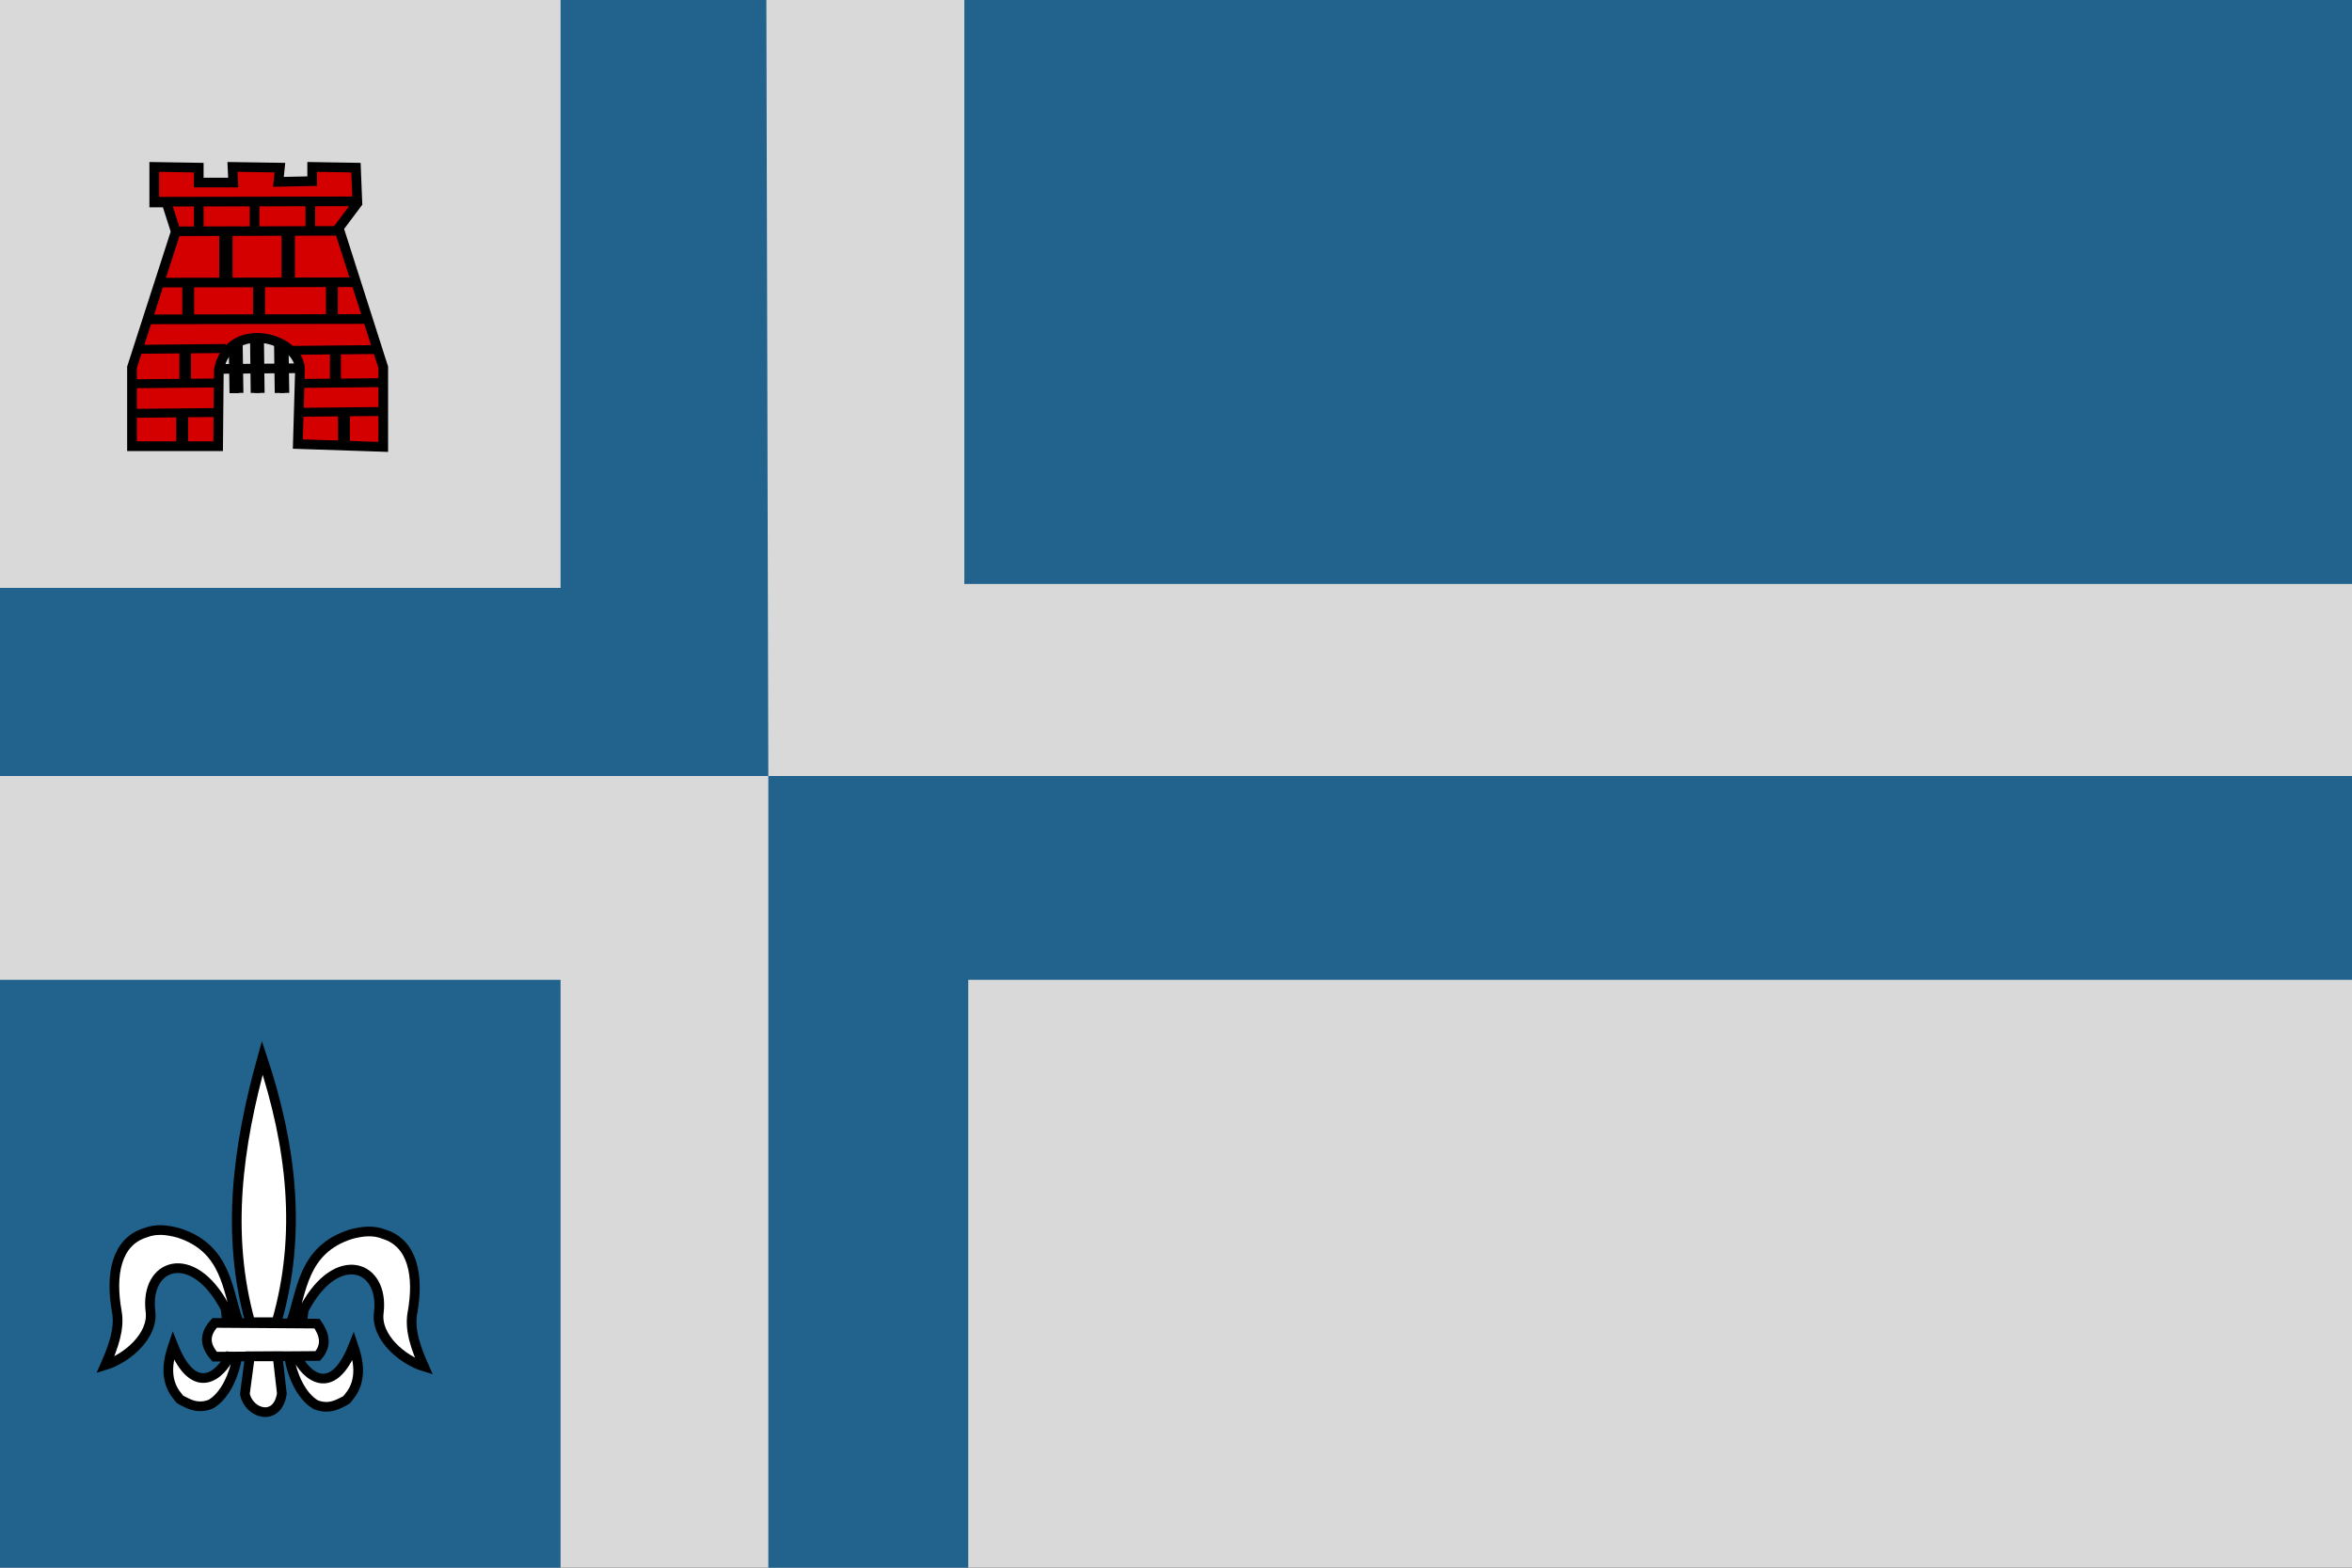 <svg width="600" height="400" viewBox="0 0 600 400" fill="none" xmlns="http://www.w3.org/2000/svg" xmlns:cgf="https://coding.garden/flags"><rect x="0" y="0" width="600" height="400" fill="#333333" stroke="none"/><g clip-path="url(#clip0_1_1150)">
<rect width="600" height="400" fill="#D9D9D9"/>
<path d="M195.5 0L196 198H600V250H247V400H196V198H0V150H143V0H195.5Z" fill="#21638C"/>
<rect x="246" width="354" height="149" fill="#21638C"/>
<rect y="250" width="143" height="150" fill="#21638C"/>
<path d="M76.523 94.446C76.656 86.067 58.563 81.187 55.829 94.264L55.646 113.846H33.669V93.721L44.841 59.09L42.46 51.656H39.347V42.59L50.701 42.772V46.579H59.492L59.309 42.59L71.395 42.772L71.029 46.398L79.637 46.217V42.59L90.808 42.772L91.174 51.837L86.413 58.183L97.767 93.721V114.028L75.974 113.302L76.523 94.446Z" fill="#D40000" stroke="black" stroke-width="2.47"/>
<path d="M56.694 94.126L77.571 93.945" stroke="black" stroke-width="2.47"/>
<path d="M59.587 88.867L59.779 100.306" stroke="black" stroke-width="2.455"/>
<path d="M66.082 86.502L66.248 100.248" stroke="black" stroke-width="2.5"/>
<path d="M71.152 87.707L71.33 100.255" stroke="black" stroke-width="2.478"/>
<path d="M37.339 81.484L93.631 81.394" stroke="black" stroke-width="2.47"/>
<path d="M39.647 51.467L91.595 51.371" stroke="black" stroke-width="2.459"/>
<path d="M44.985 59.016L86.891 58.9" stroke="black" stroke-width="2.425"/>
<path d="M40.371 72.11L90.871 72.011" stroke="black" stroke-width="2.454"/>
<path d="M34.335 105.458L55.39 105.254" stroke="black" stroke-width="2.274"/>
<path d="M76.849 105.189L97.904 104.985" stroke="black" stroke-width="2.274"/>
<path d="M34.245 97.919L55.299 97.716" stroke="black" stroke-width="2.274"/>
<path d="M77.121 97.829L98.176 97.626" stroke="black" stroke-width="2.274"/>
<path d="M35.427 89.12L57.652 88.925" stroke="black" stroke-width="2.289"/>
<path d="M74.674 89.393L95.728 89.19" stroke="black" stroke-width="2.274"/>
<path d="M50.701 51.783V58.129" stroke="black" stroke-width="2.47"/>
<path d="M64.931 52.291V58.636" stroke="black" stroke-width="2.47"/>
<path d="M79.161 52.417V58.763" stroke="black" stroke-width="2.47"/>
<path d="M57.623 59.215V71.257" stroke="black" stroke-width="3.403"/>
<path d="M73.52 59.469V71.511" stroke="black" stroke-width="3.403"/>
<path d="M48.009 71.955V81.49" stroke="black" stroke-width="3.028"/>
<path d="M66.085 71.765V81.3" stroke="black" stroke-width="3.028"/>
<path d="M84.673 71.765V81.3" stroke="black" stroke-width="3.028"/>
<path d="M47.24 89.357V98.356" stroke="black" stroke-width="2.941"/>
<path d="M85.57 89.278V97.42" stroke="black" stroke-width="2.798"/>
<path d="M46.471 105.017V114.552" stroke="black" stroke-width="3.028"/>
<path d="M87.749 104.89V114.425" stroke="black" stroke-width="3.028"/>
<path d="M60.676 88.105L60.859 100.253" stroke="black" stroke-width="2.47"/>
<path d="M65.037 86.904L65.207 100.25" stroke="black" stroke-width="2.493"/>
<path d="M72.373 88.109L72.556 100.257" stroke="black" stroke-width="2.47"/>
<path d="M80.876 337.724L54.77 337.545C52.479 340.004 51.762 342.747 54.77 346.16L81.057 345.981C83.46 343.229 82.808 340.477 80.876 337.724Z" fill="white" stroke="black" stroke-width="2.47"/>
<path d="M60.752 337.006C57.945 329.245 57.904 318.512 45.524 314.57C42.683 313.811 39.843 313.431 37.003 314.57C29.669 316.877 28.084 325.221 29.805 334.664C30.611 339.083 28.815 343.868 26.85 348.314C32.315 346.66 39.166 340.858 38.389 334.64C36.859 322.413 49.029 318.042 57.297 333.41C57.86 334.456 57.503 335.594 58.033 336.827L60.752 337.006V337.006Z" fill="white" stroke="black" stroke-width="2.47"/>
<path d="M74.259 337.366C77.066 329.604 77.108 318.871 89.488 314.929C92.328 314.17 95.168 313.79 98.009 314.929C105.342 317.237 106.928 325.581 105.206 335.023C104.4 339.443 106.196 344.228 108.161 348.674C102.697 347.019 95.845 341.217 96.623 334.999C98.152 322.773 85.982 318.401 77.714 333.77C77.151 334.816 77.508 335.953 76.978 337.186L74.259 337.366Z" fill="white" stroke="black" stroke-width="2.47"/>
<path d="M60.48 346.519C59.771 350.403 57.694 355.968 53.773 358.276C51.839 359.057 49.905 358.991 47.971 358.097C45.496 356.946 45.967 357.073 45.352 356.352C41.493 351.825 43.188 346.201 44.164 343.289C49.648 357.151 56.506 350.468 58.486 346.16L60.48 346.519V346.519Z" fill="white" stroke="black" stroke-width="2.47"/>
<path d="M73.828 346.652C74.538 350.536 76.615 356.102 80.536 358.409C82.47 359.19 84.404 359.124 86.338 358.23C88.812 357.079 88.342 357.206 88.956 356.485C92.815 351.958 91.121 346.334 90.145 343.422C84.661 357.284 77.803 350.601 75.823 346.293L73.828 346.652V346.652Z" fill="white" stroke="black" stroke-width="2.47"/>
<path d="M63.744 346.071L62.475 355.674C63.451 360.746 70.764 362.923 71.902 355.584L70.814 346.071H63.744Z" fill="white" stroke="black" stroke-width="2.47"/>
<path d="M63.834 337.365C57.561 314.869 60.65 292.373 66.916 269.877C74.39 292.373 77.057 314.869 70.542 337.365H63.834Z" fill="white" stroke="black" stroke-width="2.47"/>
</g>
<defs>
<clipPath id="clip0_1_1150">
<rect width="600" height="400" fill="white"/>
</clipPath>
</defs>
</svg>
